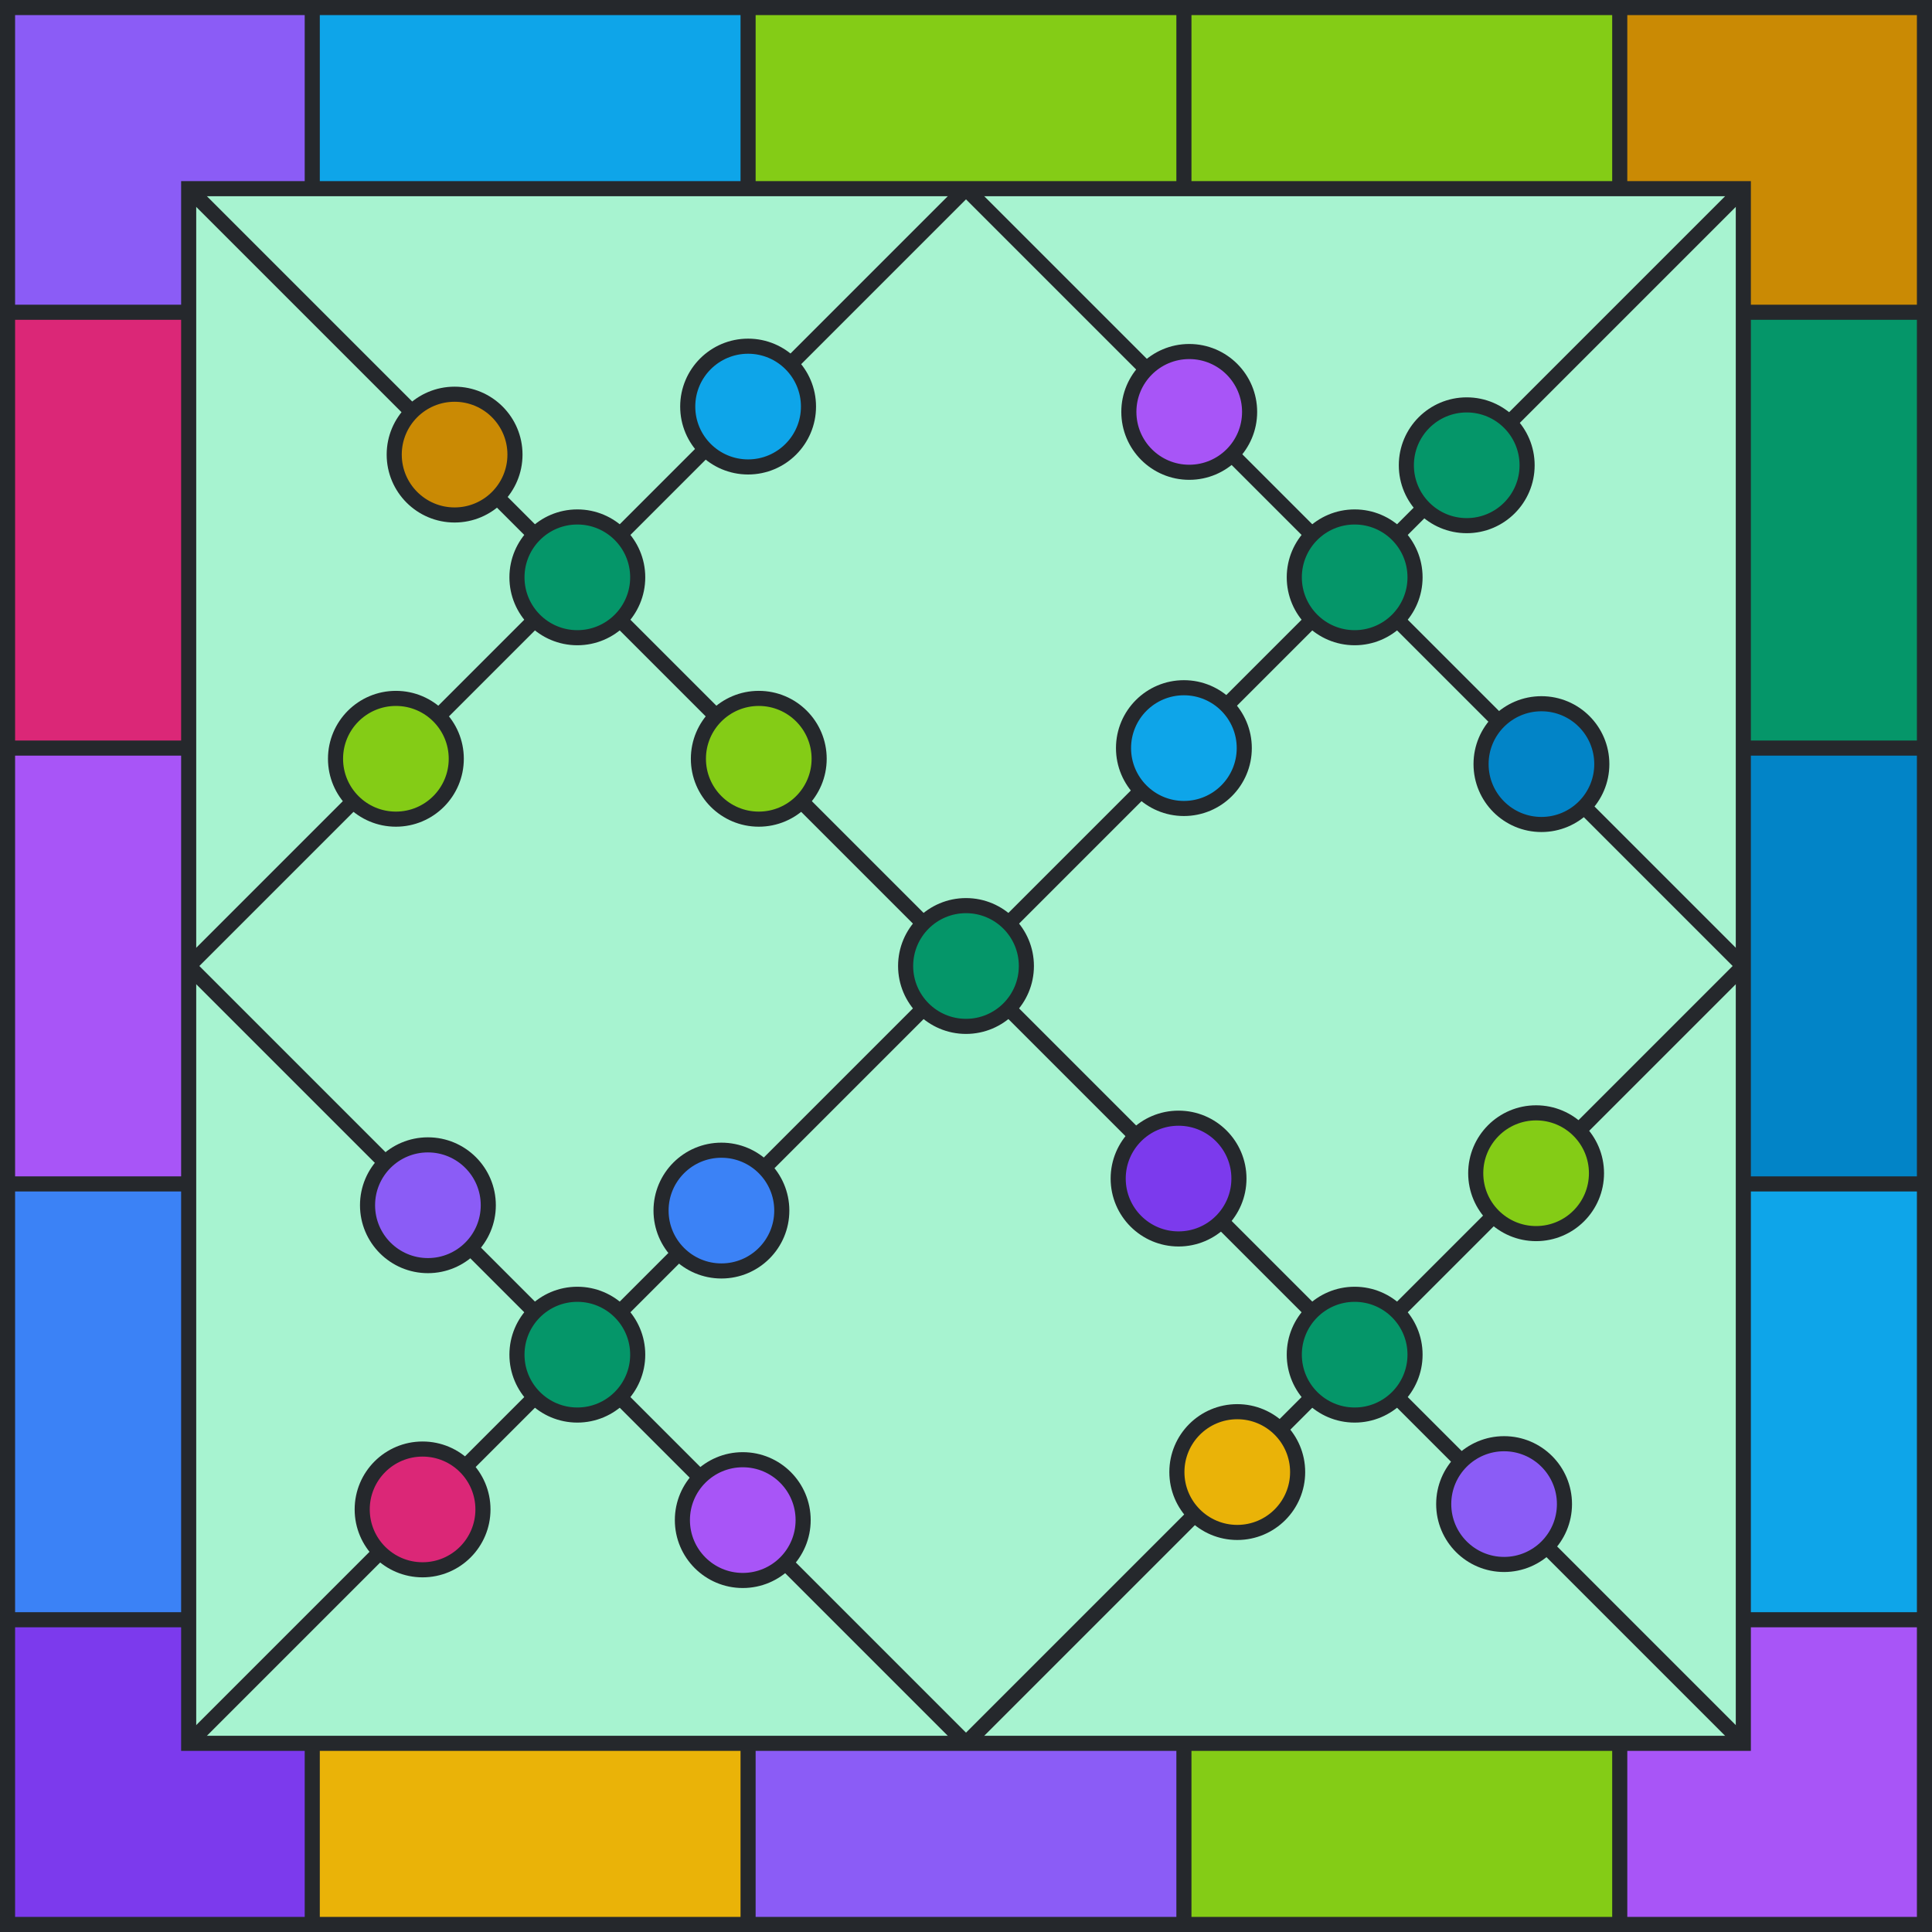<svg viewBox="0 0 512 512" height="512" width="512" xmlns="http://www.w3.org/2000/svg" xmlns:xlink="http://www.w3.org/1999/xlink"><rect x="0" y="0" width="512" height="512" fill="#a7f3d0"></rect><path d="M 82.75 25 L 198.25 25" stroke-width="50" stroke="#0EA5E9" fill="none"></path><path d="M 198.25 25 L 313.75 25" stroke-width="50" stroke="#84CC16" fill="none"></path><path d="M 313.75 25 L 429.25 25" stroke-width="50" stroke="#84CC16" fill="none"></path><path d="M 429.25 25 L 487 25 L 487 82.75" stroke-width="50" stroke="#CA8A04" fill="none"></path><path d="M 487 82.75 L 487 198.25" stroke-width="50" stroke="#059669" fill="none"></path><path d="M 487 198.25 L 487 313.75" stroke-width="50" stroke="#0284C7" fill="none"></path><path d="M 487 313.75 L 487 429.25" stroke-width="50" stroke="#0EA5E9" fill="none"></path><path d="M 487 429.25 L 487 487 L 429.25 487" stroke-width="50" stroke="#A855F7" fill="none"></path><path d="M 429.25 487 L 313.75 487" stroke-width="50" stroke="#84CC16" fill="none"></path><path d="M 313.75 487 L 198.25 487" stroke-width="50" stroke="#8B5CF6" fill="none"></path><path d="M 198.25 487 L 82.75 487" stroke-width="50" stroke="#EAB308" fill="none"></path><path d="M 82.75 487 L 25 487 L 25 429.25" stroke-width="50" stroke="#7C3AED" fill="none"></path><path d="M 25 429.25 L 25 313.75" stroke-width="50" stroke="#3B82F6" fill="none"></path><path d="M 25 313.75 L 25 198.25" stroke-width="50" stroke="#A855F7" fill="none"></path><path d="M 25 198.25 L 25 82.75" stroke-width="50" stroke="#DB2777" fill="none"></path><path d="M 25 82.75 L 25 25 L 82.75 25" stroke-width="50" stroke="#8B5CF6" fill="none"></path><line x1="82.75" y1="0" x2="82.75" y2="50" stroke-width="4" stroke="#25282c"></line><line x1="198.25" y1="0" x2="198.25" y2="50" stroke-width="4" stroke="#25282c"></line><line x1="313.75" y1="0" x2="313.75" y2="50" stroke-width="4" stroke="#25282c"></line><line x1="429.25" y1="0" x2="429.25" y2="50" stroke-width="4" stroke="#25282c"></line><line x1="82.75" y1="462" x2="82.75" y2="512" stroke-width="4" stroke="#25282c"></line><line x1="198.25" y1="462" x2="198.25" y2="512" stroke-width="4" stroke="#25282c"></line><line x1="313.75" y1="462" x2="313.75" y2="512" stroke-width="4" stroke="#25282c"></line><line x1="429.25" y1="462" x2="429.25" y2="512" stroke-width="4" stroke="#25282c"></line><line x1="0" y1="82.75" x2="50" y2="82.75" stroke-width="4" stroke="#25282c"></line><line x1="0" y1="198.25" x2="50" y2="198.25" stroke-width="4" stroke="#25282c"></line><line x1="0" y1="313.75" x2="50" y2="313.75" stroke-width="4" stroke="#25282c"></line><line x1="0" y1="429.25" x2="50" y2="429.25" stroke-width="4" stroke="#25282c"></line><line x1="462" y1="82.75" x2="512" y2="82.75" stroke-width="4" stroke="#25282c"></line><line x1="462" y1="198.25" x2="512" y2="198.25" stroke-width="4" stroke="#25282c"></line><line x1="462" y1="313.75" x2="512" y2="313.75" stroke-width="4" stroke="#25282c"></line><line x1="462" y1="429.25" x2="512" y2="429.25" stroke-width="4" stroke="#25282c"></line><rect x="2" y="2" width="508" height="508" stroke-width="4" stroke="#25282c" fill="none"></rect><rect x="50" y="50" width="412" height="412" stroke-width="4" stroke="#25282c" fill="none"></rect><line x1="50" y1="50" x2="462" y2="462" stroke-width="4" stroke="#25282c"></line><line x1="50" y1="462" x2="462" y2="50" stroke-width="4" stroke="#25282c"></line><line x1="50" y1="256" x2="256" y2="50" stroke-width="4" stroke="#25282c"></line><line x1="256" y1="462" x2="462" y2="256" stroke-width="4" stroke="#25282c"></line><line x1="50" y1="256" x2="256" y2="462" stroke-width="4" stroke="#25282c"></line><line x1="256" y1="50" x2="462" y2="256" stroke-width="4" stroke="#25282c"></line><circle cx="198.255" cy="107.745" r="16" fill="#0EA5E9" stroke-width="4" stroke="#25282c"></circle><circle cx="201.083" cy="201.083" r="16" fill="#84CC16" stroke-width="4" stroke="#25282c"></circle><circle cx="104.917" cy="201.083" r="16" fill="#84CC16" stroke-width="4" stroke="#25282c"></circle><circle cx="120.473" cy="120.473" r="16" fill="#CA8A04" stroke-width="4" stroke="#25282c"></circle><circle cx="388.698" cy="123.302" r="16" fill="#059669" stroke-width="4" stroke="#25282c"></circle><circle cx="408.497" cy="202.497" r="16" fill="#0284C7" stroke-width="4" stroke="#25282c"></circle><circle cx="313.745" cy="198.255" r="16" fill="#0EA5E9" stroke-width="4" stroke="#25282c"></circle><circle cx="315.159" cy="109.159" r="16" fill="#A855F7" stroke-width="4" stroke="#25282c"></circle><circle cx="407.083" cy="310.917" r="16" fill="#84CC16" stroke-width="4" stroke="#25282c"></circle><circle cx="398.598" cy="398.598" r="16" fill="#8B5CF6" stroke-width="4" stroke="#25282c"></circle><circle cx="327.887" cy="390.113" r="16" fill="#EAB308" stroke-width="4" stroke="#25282c"></circle><circle cx="312.331" cy="312.331" r="16" fill="#7C3AED" stroke-width="4" stroke="#25282c"></circle><circle cx="191.184" cy="320.816" r="16" fill="#3B82F6" stroke-width="4" stroke="#25282c"></circle><circle cx="196.841" cy="402.841" r="16" fill="#A855F7" stroke-width="4" stroke="#25282c"></circle><circle cx="111.988" cy="400.012" r="16" fill="#DB2777" stroke-width="4" stroke="#25282c"></circle><circle cx="113.402" cy="319.402" r="16" fill="#8B5CF6" stroke-width="4" stroke="#25282c"></circle><circle r="16" cx="153" cy="153" stroke-width="4" stroke="#25282c" fill="#059669"></circle><circle r="16" cx="359" cy="153" stroke-width="4" stroke="#25282c" fill="#059669"></circle><circle r="16" cx="359" cy="359" stroke-width="4" stroke="#25282c" fill="#059669"></circle><circle r="16" cx="153" cy="359" stroke-width="4" stroke="#25282c" fill="#059669"></circle><circle r="16" cx="256" cy="256" stroke-width="4" stroke="#25282c" fill="#059669"></circle></svg>